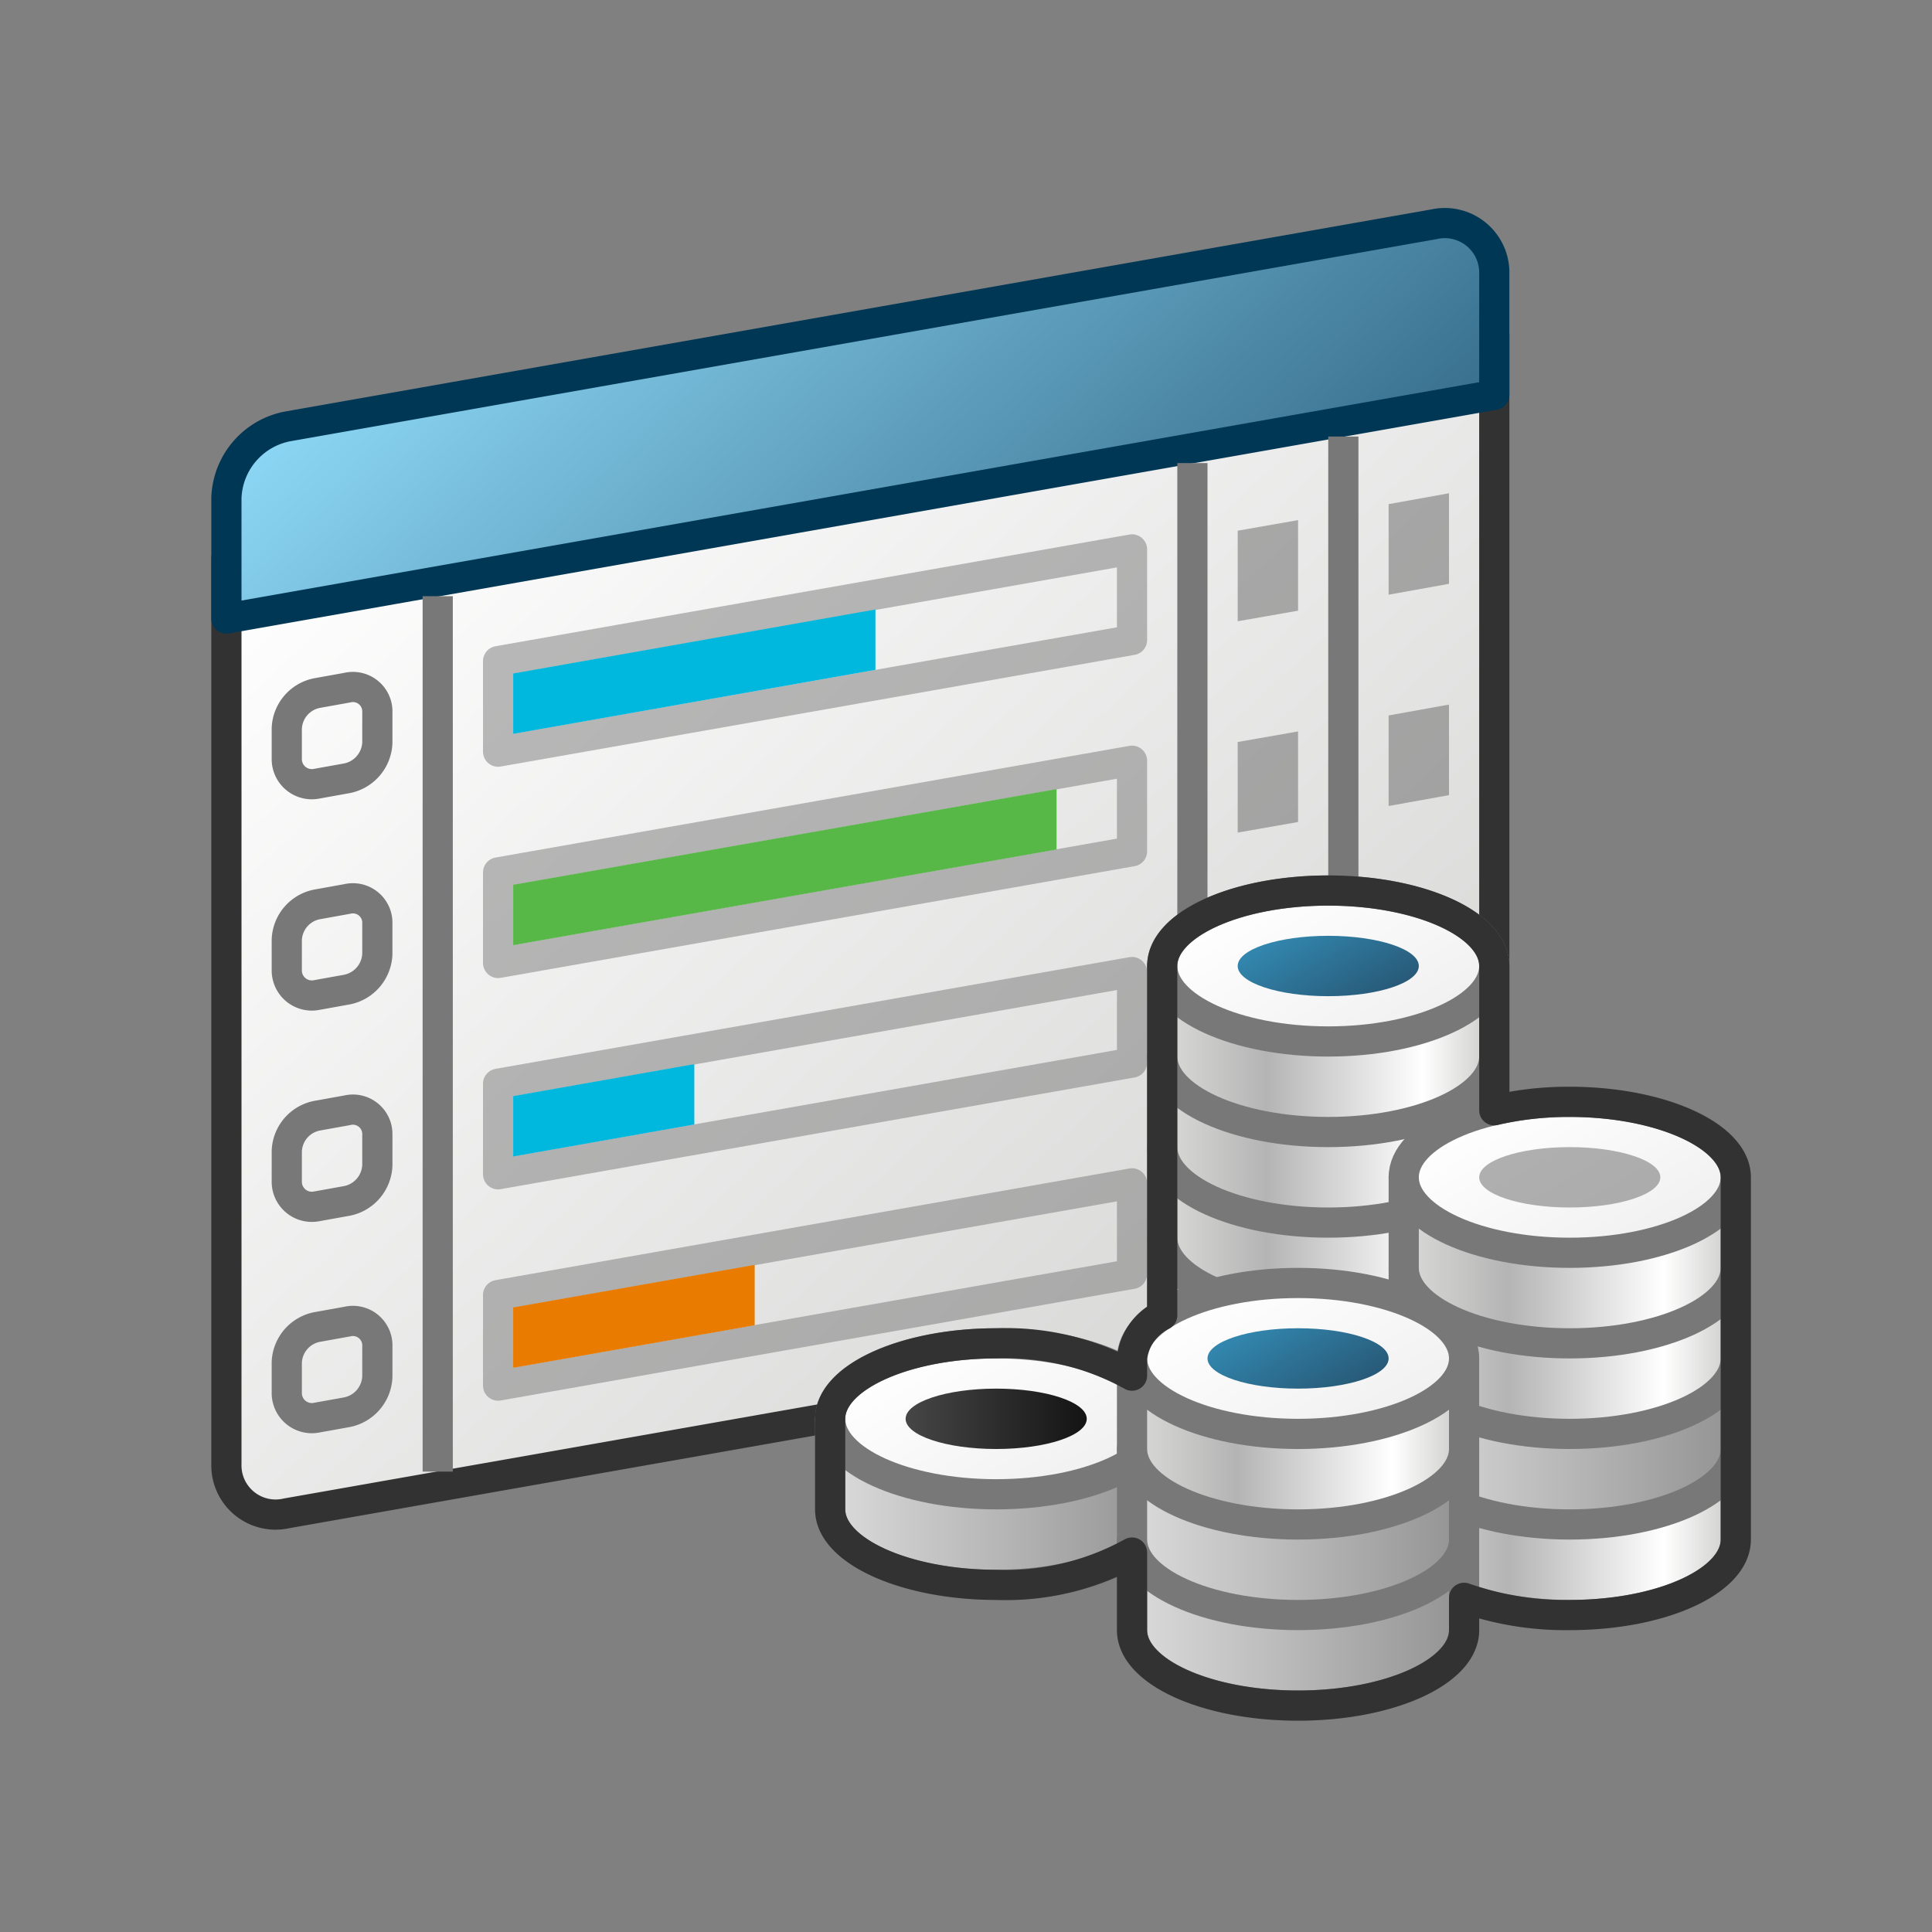 <svg xmlns="http://www.w3.org/2000/svg" xmlns:xlink="http://www.w3.org/1999/xlink" viewBox="0 0 64 64"><rect x="0" y="0" width="64" height="64" fill="#808080" stroke="none"/><defs><linearGradient id="a" x1="15.02" y1="14.17" x2="42.15" y2="61.16" gradientTransform="matrix(1, -0.35, 0, 1, 0, 2.62)" gradientUnits="userSpaceOnUse"><stop offset="0" stop-color="#fff"/><stop offset="1" stop-color="#d4d5d3"/></linearGradient><linearGradient id="b" x1="20.48" y1="8.03" x2="36.35" y2="35.51" gradientTransform="matrix(1, -0.35, 0, 1, 0, 2.62)" gradientUnits="userSpaceOnUse"><stop offset="0" stop-color="#8cd7f5"/><stop offset="1" stop-color="#376e8c"/></linearGradient><linearGradient id="c" x1="39.08" y1="46.75" x2="49.01" y2="46.75" gradientUnits="userSpaceOnUse"><stop offset="0" stop-color="#d4d5d3"/><stop offset="0.29" stop-color="#b4b4b4"/><stop offset="0.81" stop-color="#fff"/><stop offset="1" stop-color="#d4d5d3"/></linearGradient><linearGradient id="d" x1="39.08" y1="43.75" x2="49.01" y2="43.75" gradientUnits="userSpaceOnUse"><stop offset="0" stop-color="#d7d7d7"/><stop offset="1" stop-color="#969696"/></linearGradient><linearGradient id="e" x1="39.08" y1="40.75" x2="49.01" y2="40.75" xlink:href="#c"/><linearGradient id="f" x1="39.08" y1="37.75" x2="49.01" y2="37.75" xlink:href="#c"/><linearGradient id="g" x1="39.08" y1="34.75" x2="49.01" y2="34.75" xlink:href="#c"/><linearGradient id="h" x1="42.25" y1="28.97" x2="45.75" y2="35.03" gradientUnits="userSpaceOnUse"><stop offset="0" stop-color="#fff"/><stop offset="1" stop-color="#f0f0f0"/></linearGradient><linearGradient id="i" x1="43.13" y1="30.5" x2="44.87" y2="33.5" gradientUnits="userSpaceOnUse"><stop offset="0" stop-color="#3287af"/><stop offset="1" stop-color="#285a78"/></linearGradient><linearGradient id="j" x1="47.08" y1="50.75" x2="57.01" y2="50.75" xlink:href="#c"/><linearGradient id="k" x1="47.08" y1="47.75" x2="57.01" y2="47.75" xlink:href="#d"/><linearGradient id="l" x1="47.08" y1="44.75" x2="57.01" y2="44.75" xlink:href="#c"/><linearGradient id="m" x1="47.08" y1="41.75" x2="57.01" y2="41.75" xlink:href="#c"/><linearGradient id="n" x1="50.25" y1="35.97" x2="53.75" y2="42.03" xlink:href="#h"/><linearGradient id="o" x1="28.08" y1="49.75" x2="38.01" y2="49.75" xlink:href="#d"/><linearGradient id="p" x1="31.25" y1="43.97" x2="34.75" y2="50.03" xlink:href="#h"/><linearGradient id="q" x1="30" y1="47" x2="36" y2="47" gradientUnits="userSpaceOnUse"><stop offset="0" stop-color="#464646"/><stop offset="1" stop-color="#141414"/></linearGradient><linearGradient id="r" x1="38.08" y1="53.75" x2="48.01" y2="53.75" xlink:href="#d"/><linearGradient id="s" x1="38.08" y1="50.75" x2="48.01" y2="50.75" xlink:href="#d"/><linearGradient id="t" x1="38.08" y1="47.75" x2="48.01" y2="47.75" xlink:href="#c"/><linearGradient id="u" x1="41.25" y1="41.97" x2="44.75" y2="48.03" xlink:href="#h"/><linearGradient id="v" x1="42.13" y1="43.5" x2="43.87" y2="46.5" xlink:href="#i"/></defs><path d="M47.5,43.43l-38,6.7a1.63,1.63,0,0,1-2-1.64v-30l42-7.41v30A2.49,2.49,0,0,1,47.5,43.43Z" stroke="#323232" stroke-linejoin="round" fill="url(#a)"/><path d="M49.5,13.08l-42,7.41v-4a2.5,2.5,0,0,1,2-2.36l38-6.7a1.64,1.64,0,0,1,2,1.65Z" stroke="#003755" stroke-linejoin="round" fill="url(#b)"/><line x1="14.5" y1="20.25" x2="14.5" y2="48.25" fill="none" stroke="#787878" stroke-linecap="square" stroke-linejoin="round"/><line x1="39.5" y1="15.84" x2="39.5" y2="43.84" fill="none" stroke="#787878" stroke-linecap="square" stroke-linejoin="round"/><line x1="44.5" y1="14.96" x2="44.5" y2="42.96" fill="none" stroke="#787878" stroke-linecap="square" stroke-linejoin="round"/><path d="M11.5,25.78l-1,.18a.83.83,0,0,1-1-.83v-1a1.24,1.24,0,0,1,1-1.17l1-.18a.81.81,0,0,1,1,.82v1A1.25,1.25,0,0,1,11.5,25.78Z" fill="none" stroke="#787878" stroke-linecap="square" stroke-linejoin="round"/><polygon points="37.5 21.2 16.5 24.9 16.5 21.9 37.5 18.2 37.5 21.2" fill="none" stroke="#787878" stroke-linecap="square" stroke-linejoin="round" opacity="0.5"/><polygon points="29 22.19 17 24.31 17 22.31 29 20.19 29 22.19" fill="#00b8de"/><polygon points="43 20.23 41 20.58 41 17.58 43 17.23 43 20.23" fill="#646464" opacity="0.5"/><polygon points="48 19.34 46 19.7 46 16.7 48 16.34 48 19.34" fill="#646464" opacity="0.5"/><path d="M11.5,32.78l-1,.18a.83.83,0,0,1-1-.83v-1a1.24,1.24,0,0,1,1-1.17l1-.18a.81.81,0,0,1,1,.82v1A1.25,1.25,0,0,1,11.5,32.78Z" fill="none" stroke="#787878" stroke-linecap="square" stroke-linejoin="round"/><polygon points="37.5 28.2 16.5 31.9 16.5 28.9 37.5 25.2 37.5 28.2" fill="none" stroke="#787878" stroke-linecap="square" stroke-linejoin="round" opacity="0.5"/><polygon points="35 28.14 17 31.31 17 29.31 35 26.14 35 28.14" fill="#57b847"/><polygon points="43 27.23 41 27.58 41 24.58 43 24.23 43 27.23" fill="#646464" opacity="0.5"/><polygon points="48 26.34 46 26.7 46 23.7 48 23.34 48 26.34" fill="#646464" opacity="0.5"/><path d="M11.5,39.78l-1,.18a.83.83,0,0,1-1-.83v-1a1.24,1.24,0,0,1,1-1.17l1-.18a.81.81,0,0,1,1,.82v1A1.25,1.25,0,0,1,11.5,39.78Z" fill="none" stroke="#787878" stroke-linecap="square" stroke-linejoin="round"/><polygon points="37.5 35.2 16.5 38.9 16.5 35.9 37.5 32.2 37.5 35.2" fill="none" stroke="#787878" stroke-linecap="square" stroke-linejoin="round" opacity="0.5"/><polygon points="23 37.25 17 38.31 17 36.31 23 35.25 23 37.25" fill="#00b8de"/><polygon points="43 34.23 41 34.58 41 31.58 43 31.23 43 34.23" fill="#646464" opacity="0.5"/><polygon points="48 33.34 46 33.7 46 30.7 48 30.34 48 33.34" fill="#646464" opacity="0.5"/><path d="M11.5,46.78l-1,.18a.83.83,0,0,1-1-.83v-1a1.24,1.24,0,0,1,1-1.17l1-.18a.81.81,0,0,1,1,.82v1A1.25,1.25,0,0,1,11.5,46.78Z" fill="none" stroke="#787878" stroke-linecap="square" stroke-linejoin="round"/><polygon points="37.5 42.2 16.5 45.9 16.5 42.9 37.5 39.2 37.5 42.2" fill="none" stroke="#787878" stroke-linecap="square" stroke-linejoin="round" opacity="0.5"/><polygon points="25 43.9 17 45.31 17 43.31 25 41.9 25 43.9" fill="#e87b00"/><polygon points="43 41.23 41 41.58 41 38.58 43 38.23 43 41.23" fill="#646464" opacity="0.5"/><polygon points="48 40.34 46 40.7 46 37.7 48 37.34 48 40.34" fill="#646464" opacity="0.5"/><path d="M38.5,44v3c0,1.38,2.46,2.5,5.5,2.5s5.5-1.12,5.5-2.5V44Z" stroke="#787878" stroke-linejoin="round" fill="url(#c)"/><path d="M38.5,41v3c0,1.38,2.46,2.5,5.5,2.5s5.5-1.12,5.5-2.5V41Z" stroke="#787878" stroke-linejoin="round" fill="url(#d)"/><path d="M38.5,38v3c0,1.38,2.46,2.5,5.5,2.5s5.5-1.12,5.5-2.5V38Z" stroke="#787878" stroke-linejoin="round" fill="url(#e)"/><path d="M38.5,35v3c0,1.38,2.46,2.5,5.5,2.5s5.5-1.12,5.5-2.5V35Z" stroke="#787878" stroke-linejoin="round" fill="url(#f)"/><path d="M38.5,32v3c0,1.38,2.46,2.5,5.5,2.5s5.5-1.12,5.5-2.5V32Z" stroke="#787878" stroke-linejoin="round" fill="url(#g)"/><ellipse cx="44" cy="32" rx="5.5" ry="2.5" stroke="#787878" stroke-linejoin="round" fill="url(#h)"/><ellipse cx="44" cy="32" rx="3" ry="1" fill="url(#i)"/><path d="M46.5,48v3c0,1.38,2.46,2.5,5.5,2.5s5.5-1.12,5.5-2.5V48Z" stroke="#787878" stroke-linejoin="round" fill="url(#j)"/><path d="M46.5,45v3c0,1.38,2.46,2.5,5.5,2.5s5.5-1.12,5.5-2.5V45Z" stroke="#787878" stroke-linejoin="round" fill="url(#k)"/><path d="M46.5,42v3c0,1.38,2.46,2.5,5.5,2.5s5.5-1.12,5.5-2.5V42Z" stroke="#787878" stroke-linejoin="round" fill="url(#l)"/><path d="M46.5,39v3c0,1.38,2.46,2.5,5.5,2.5s5.5-1.12,5.5-2.5V39Z" stroke="#787878" stroke-linejoin="round" fill="url(#m)"/><ellipse cx="52" cy="39" rx="5.5" ry="2.5" stroke="#787878" stroke-linejoin="round" fill="url(#n)"/><ellipse cx="52" cy="39" rx="3" ry="1" fill="#646464" opacity="0.5"/><path d="M27.5,47v3c0,1.38,2.46,2.5,5.5,2.5s5.5-1.12,5.5-2.5V47Z" stroke="#787878" stroke-linejoin="round" fill="url(#o)"/><ellipse cx="33" cy="47" rx="5.5" ry="2.5" stroke="#787878" stroke-linejoin="round" fill="url(#p)"/><ellipse cx="33" cy="47" rx="3" ry="1" fill="url(#q)"/><path d="M37.5,51v3c0,1.38,2.46,2.5,5.5,2.5s5.5-1.12,5.5-2.5V51Z" stroke="#787878" stroke-linejoin="round" fill="url(#r)"/><path d="M37.5,48v3c0,1.38,2.46,2.5,5.5,2.5s5.5-1.12,5.5-2.5V48Z" stroke="#787878" stroke-linejoin="round" fill="url(#s)"/><path d="M37.5,45v3c0,1.38,2.46,2.5,5.5,2.5s5.5-1.12,5.5-2.5V45Z" stroke="#787878" stroke-linejoin="round" fill="url(#t)"/><ellipse cx="43" cy="45" rx="5.5" ry="2.5" stroke="#787878" stroke-linejoin="round" fill="url(#u)"/><ellipse cx="43" cy="45" rx="3" ry="1" fill="url(#v)"/><path d="M33,44.5a8.63,8.63,0,0,1,4.5,1.07V45a1.81,1.81,0,0,1,1-1.43V32c0-1.38,2.46-2.5,5.5-2.5s5.5,1.12,5.5,2.5v4.78A10.81,10.81,0,0,1,52,36.5c3,0,5.5,1.12,5.5,2.5V51c0,1.38-2.46,2.5-5.5,2.5a10.1,10.1,0,0,1-3.5-.57V54c0,1.38-2.46,2.5-5.5,2.5s-5.5-1.12-5.5-2.5V51.43A8.63,8.63,0,0,1,33,52.5c-3,0-5.5-1.12-5.5-2.5V47C27.5,45.62,30,44.5,33,44.5Z" fill="none" stroke="#323232" stroke-linejoin="round"/></svg>